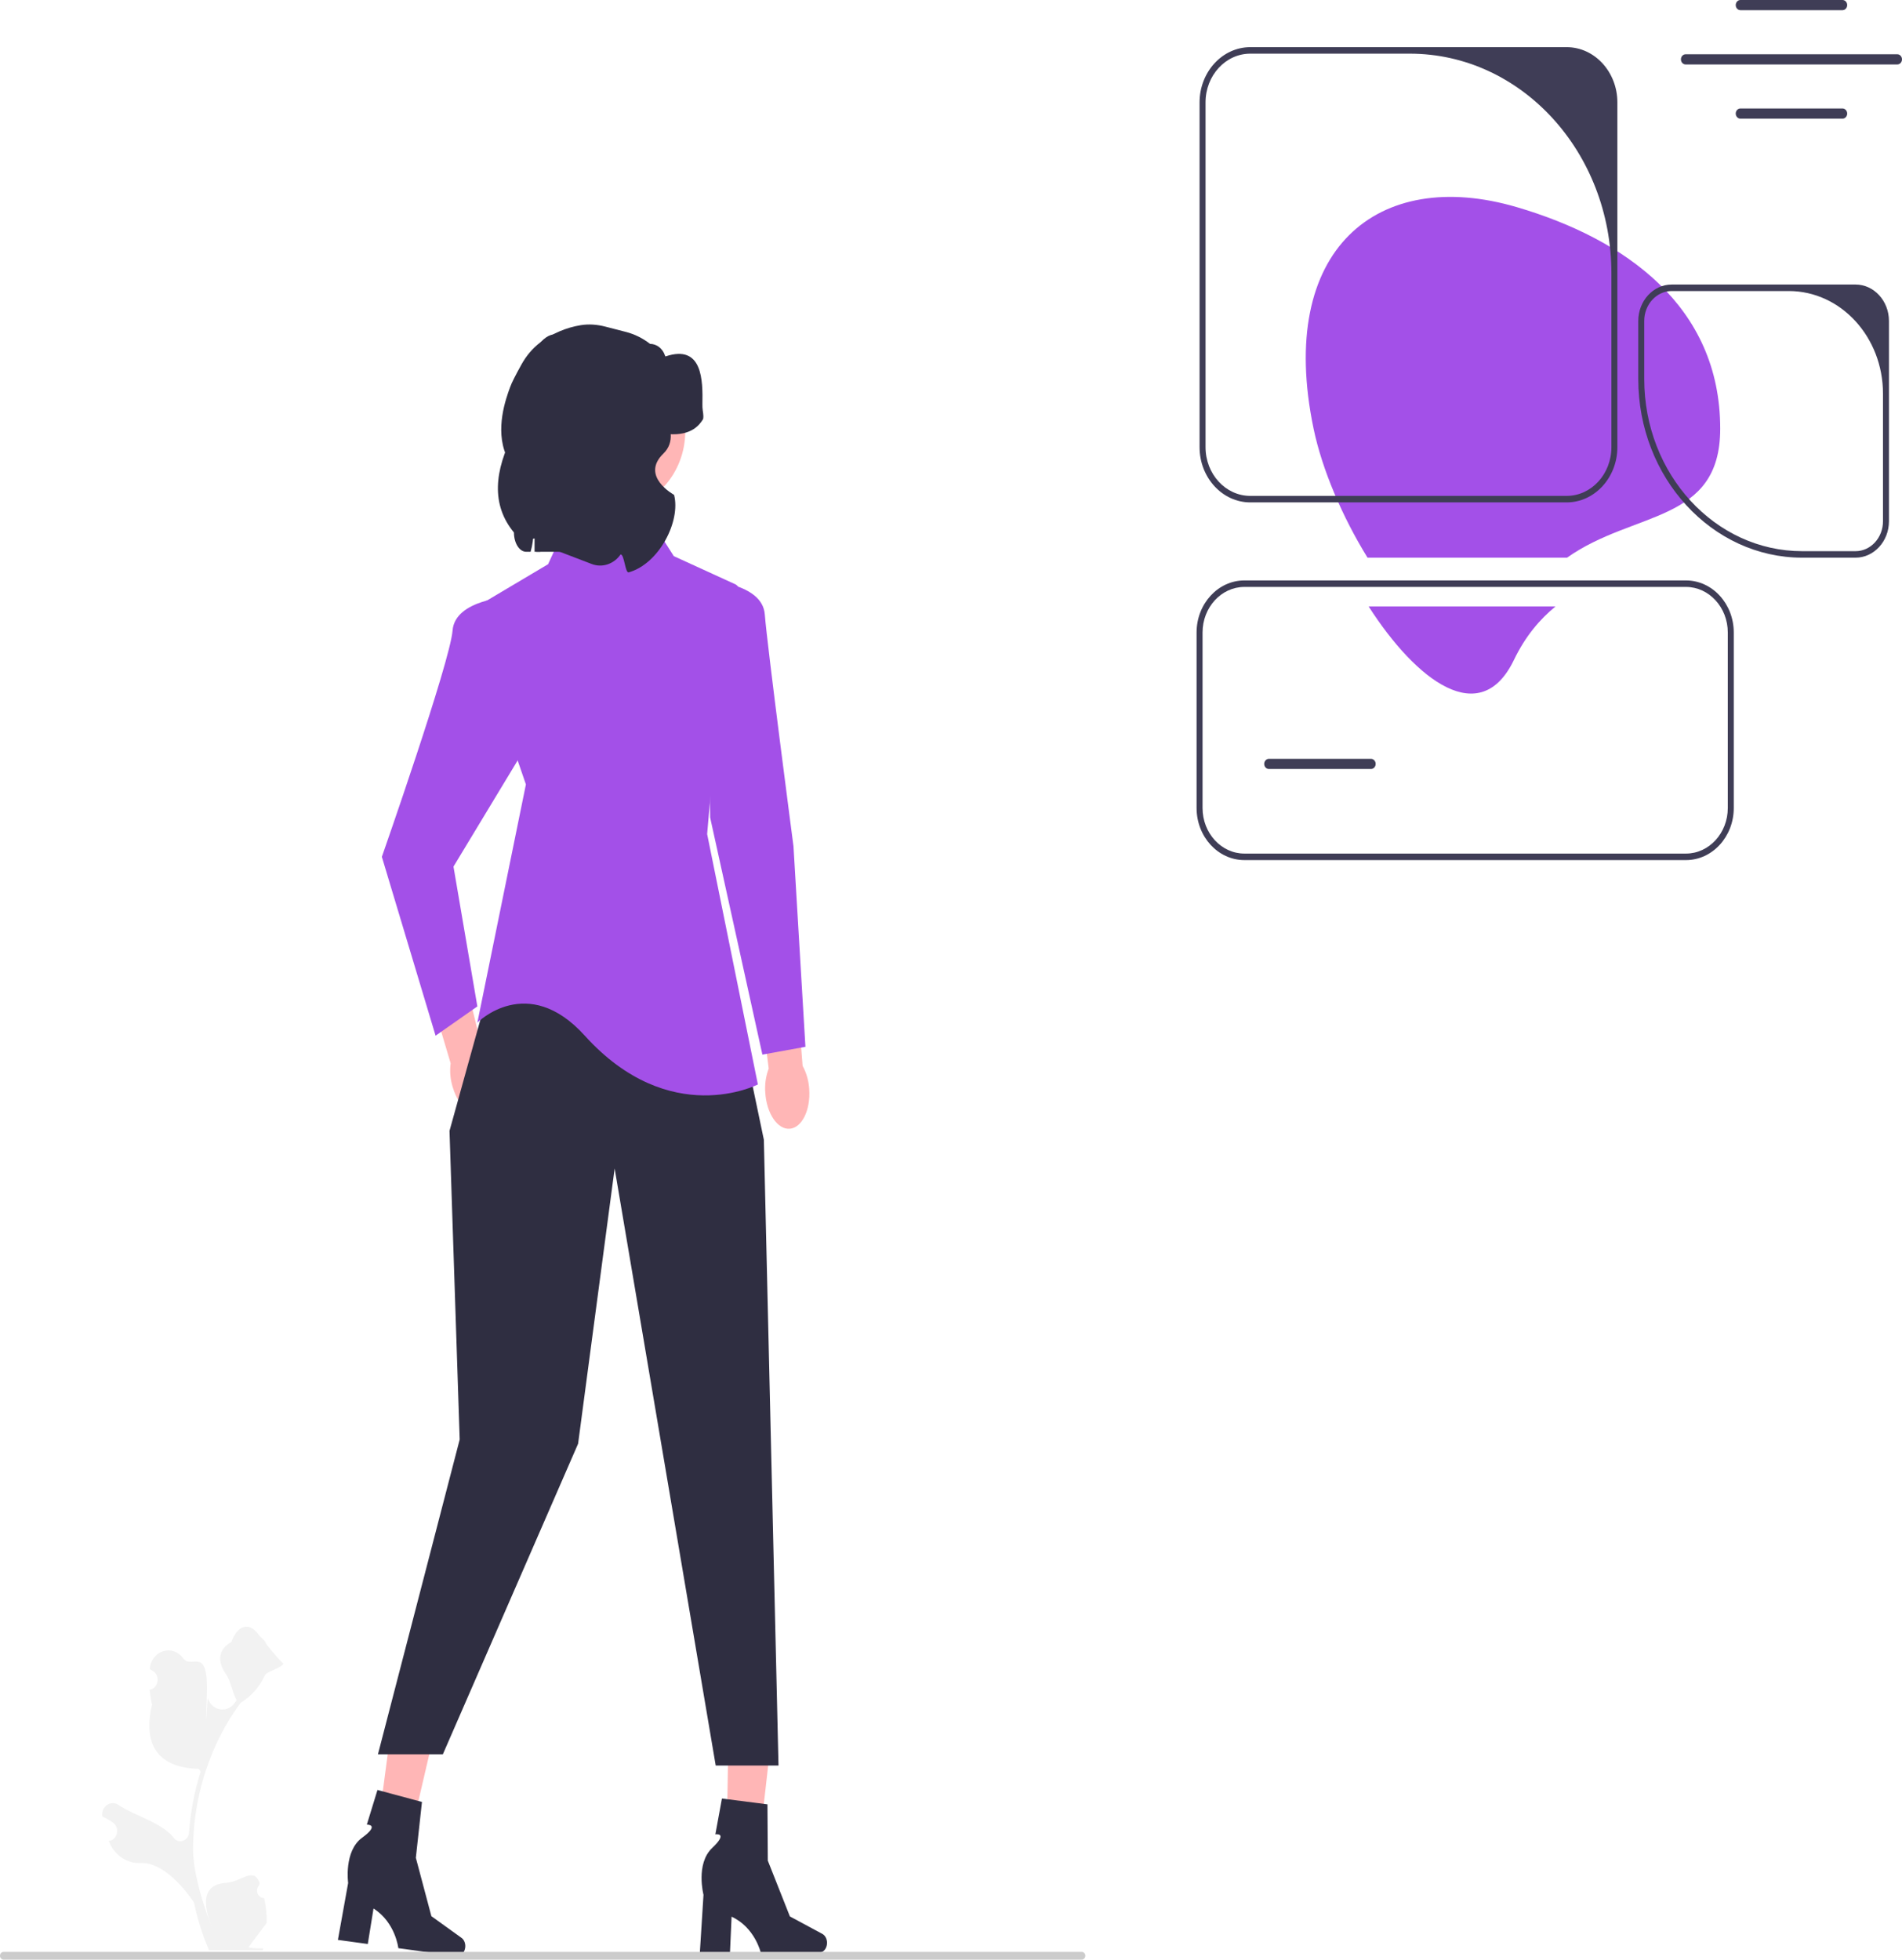 <svg width="298" height="307" viewBox="0 0 298 307" fill="none" xmlns="http://www.w3.org/2000/svg">
<g clip-path="url(#clip0_1498_1067)">
<path d="M77.501 168.005C78.46 171.097 77.773 174.143 75.967 174.807C74.16 175.472 71.919 173.504 70.96 170.41C70.561 169.18 70.439 167.864 70.603 166.572L66.691 153.414L72.398 151.546L75.648 164.716C76.498 165.635 77.134 166.763 77.501 168.005Z" fill="#FFB6B6"/>
<path d="M79.897 93.481C79.897 93.481 71.281 93.889 70.906 98.787C70.531 103.685 59.828 134.234 59.828 134.234L68.245 162.252L74.791 157.668L71.05 135.763L83.675 114.876L79.897 93.481Z" fill="#A350E8"/>
<path d="M269.518 67.16C269.518 47.993 254.649 37.449 237.663 32.455C215.887 26.052 199.938 39.009 205.809 67.16C207.139 73.541 210.322 80.993 214.261 87.367H245.52C255.962 79.961 269.518 82.038 269.518 67.16Z" fill="#A350E8"/>
<path d="M58.398 292.551L62.958 293.295L68.091 271.26L61.362 270.161L58.398 292.551Z" fill="#FFB6B6"/>
<path d="M72.889 305.095C72.791 305.937 72.165 306.544 71.488 306.452L62.411 305.208C62.411 305.208 61.969 301.173 58.521 298.991L57.624 304.552L52.941 303.91L54.547 294.99C54.547 294.99 53.85 290.005 56.736 287.901C59.621 285.797 57.475 285.85 57.475 285.85L59.141 280.422L66.112 282.298L65.155 291.047L67.588 300.194L72.312 303.595C72.732 303.898 72.959 304.488 72.889 305.095Z" fill="#2F2E41"/>
<path d="M113.764 293.897L118.373 294.015L120.942 271.455L114.14 271.279L113.764 293.897Z" fill="#FFB6B6"/>
<path d="M129.577 304.373C129.577 305.222 129.025 305.909 128.343 305.909H119.194C119.194 305.909 118.294 301.967 114.623 300.27L114.37 305.909H109.65L110.222 296.841C110.222 296.841 108.96 291.989 111.582 289.509C114.204 287.029 112.08 287.374 112.08 287.374L113.111 281.762L120.243 282.675L120.296 291.486L123.757 300.231L128.833 302.964C129.285 303.207 129.577 303.761 129.577 304.373Z" fill="#2F2E41"/>
<path d="M79.309 145.189L70.427 177.165L72.023 225.514L59.215 274.835H69.385L90.575 226.177L96.301 183.055L112.134 276.591H121.974L119.679 178.554L112.521 144.348L79.309 145.189Z" fill="#2F2E41"/>
<path d="M102.092 81.658L89.348 80.816L85.873 88.39L73.129 95.963L82.397 122.89L74.79 160.214C74.79 160.214 82.616 152.289 91.623 162.252C104.961 177.007 118.742 169.893 118.742 169.893L110.794 130.668L113.599 98.065C113.959 95.493 117.26 92.288 115.002 91.442L105.568 87.127L102.092 81.658Z" fill="#A350E8"/>
<path d="M99.281 86.445H84.038C84.061 85.316 83.909 84.196 83.595 83.18C83.586 84.307 83.429 85.419 83.133 86.445H82.441C81.382 86.443 80.524 85.09 80.523 83.421C76.941 79.088 77.411 73.77 80.523 67.811C80.524 60.169 84.67 48.711 89.175 53.506C89.321 53.494 91.605 51.899 91.75 51.899C95.714 51.904 97.077 57.542 98.274 63.497C99.638 62.506 100.577 66.641 101.257 73.919C101.456 76.042 101.632 78.434 101.79 81.044C102.227 83.233 101.455 85.567 100.066 86.255C99.811 86.381 99.546 86.446 99.279 86.447L99.281 86.445Z" fill="#2F2E41"/>
<path d="M96.165 79.737C102.351 79.737 107.366 74.273 107.366 67.534C107.366 60.794 102.351 55.331 96.165 55.331C89.98 55.331 84.965 60.794 84.965 67.534C84.965 74.273 89.98 79.737 96.165 79.737Z" fill="#FFB6B6"/>
<path d="M97.234 86.857C96.184 88.381 94.349 88.987 92.7 88.355L87.712 86.444C87.245 86.444 86.848 86.146 86.826 85.76L86.823 85.717C86.773 84.912 85.409 84.777 85.093 85.539C84.965 85.846 84.82 86.148 84.658 86.444H83.754V62.699C83.754 58.626 87.742 55.324 92.662 55.324C96.863 55.324 100.493 57.753 101.373 61.153C101.373 61.153 107.618 67.494 103.938 71.058C100.257 74.623 105.612 77.524 105.612 77.524C106.675 81.632 103.295 88.308 98.509 89.668C97.946 89.828 97.831 86.857 97.234 86.857Z" fill="#2F2E41"/>
<path d="M110.119 65.722C109.66 66.433 108.46 68.296 104.716 68.009C103.762 67.934 100.376 66.919 97.911 66.969C96.277 67 95.271 66.988 93.26 66.969C90.882 66.944 90.231 66.894 89.772 66.346C88.882 65.28 89.615 63.385 89.191 63.229C88.836 63.098 87.918 64.27 87.447 65.722C86.458 68.77 90.004 73.015 90.353 76.942C90.725 81.175 87.063 73.065 87.447 76.942C87.877 81.306 89.417 80.975 89.4 82.552C89.394 82.789 89.33 82.995 89.191 83.176C89.069 83.338 88.946 83.4 86.865 83.799C84.377 84.279 83.127 84.516 82.796 84.422C81.941 84.186 81.075 82.87 80.471 81.929C79.471 80.389 80.18 81.941 80.471 80.059C80.749 78.239 81.621 78.002 81.633 76.319C81.645 74.2 80.267 73.558 79.308 71.332C77.535 67.218 79.267 62.456 79.889 60.736C80.188 59.91 80.73 58.866 81.679 57.141C82.442 55.756 83.454 54.536 84.688 53.622C86.537 52.252 88.686 51.313 91.008 50.941C92.281 50.737 93.578 50.844 94.829 51.166L98.069 52.001C99.43 52.352 100.714 52.988 101.846 53.872C102.901 53.876 103.816 54.607 104.178 55.67C104.216 55.781 104.25 55.846 104.279 55.836C110.119 53.879 110.115 59.677 110.051 63.298C110.044 63.669 110.057 63.997 110.101 64.264V64.282C110.218 64.999 110.247 65.523 110.119 65.722Z" fill="#2F2E41"/>
<path d="M41.38 297.337C40.414 297.403 39.88 296.095 40.611 295.333L40.684 295.018C40.674 294.993 40.665 294.968 40.655 294.943C39.676 292.4 37.923 294.8 35.396 294.971C31.68 295.222 31.735 298.284 33.175 301.865C33.566 302.836 30.248 294.994 30.248 289.73C30.248 288.407 30.315 287.085 30.451 285.765C30.563 284.686 30.717 283.613 30.916 282.551C31.994 276.806 34.329 271.334 37.696 266.764C39.315 265.8 40.665 264.293 41.48 262.486C41.773 261.835 44.29 261.285 44.399 260.571C44.214 260.597 41.417 257.39 41.556 257.202C41.299 256.778 40.839 256.567 40.559 256.153C39.164 254.093 37.243 254.452 36.24 257.252C34.098 258.43 34.077 260.383 35.392 262.263C36.228 263.458 36.343 265.076 37.077 266.356C37.001 266.461 36.923 266.563 36.847 266.668C36.818 266.709 36.789 266.749 36.761 266.79C35.576 268.46 33.211 268.032 32.551 266.048C32.503 265.903 32.095 273.743 32.402 265.629C32.709 257.514 30.03 261.645 28.674 259.774C27.054 257.538 23.759 258.554 23.474 261.385C23.471 261.412 23.468 261.439 23.465 261.466C23.666 261.59 23.863 261.721 24.055 261.859C25.148 262.647 24.77 264.495 23.474 264.712L23.444 264.717C23.517 265.504 23.641 266.283 23.822 267.05C22.091 274.341 25.826 276.998 31.16 277.118L31.438 277.549C30.933 279.132 30.526 280.754 30.221 282.396C29.934 283.919 29.735 285.459 29.623 287.006L29.619 287.072C29.526 288.387 27.998 288.947 27.23 287.927C27.035 287.667 26.835 287.439 26.634 287.259C24.321 285.189 21.054 284.427 18.559 282.764C17.358 281.963 15.819 282.998 16.029 284.515L16.039 284.587C16.411 284.752 16.773 284.943 17.123 285.156C17.324 285.28 17.521 285.411 17.713 285.549C18.807 286.338 18.428 288.185 17.132 288.402L17.102 288.407C17.081 288.411 17.063 288.414 17.042 288.417L17.061 288.467C17.895 290.604 19.889 291.989 22.018 291.862C24.523 291.713 27.636 293.995 30.381 298.031L30.384 298.031C30.928 300.611 31.722 303.131 32.743 305.533H41.169C41.199 305.431 41.226 305.326 41.254 305.224C40.474 305.277 39.689 305.227 38.922 305.073C39.547 304.237 40.172 303.394 40.797 302.559C40.813 302.542 40.825 302.526 40.837 302.509C41.154 302.082 41.474 301.657 41.791 301.23L41.791 301.229C41.811 299.916 41.666 298.607 41.38 297.337Z" fill="#F2F2F2"/>
<path d="M0 306.393C0 306.73 0.248 307 0.556 307H169.488C169.797 307 170.045 306.73 170.045 306.393C170.045 306.057 169.797 305.787 169.488 305.787H0.556C0.248 305.787 0 306.057 0 306.393Z" fill="#CCCCCC"/>
<path d="M253.406 16.048V70.047C253.406 74.822 249.841 78.707 245.458 78.707H195.894C191.511 78.707 187.945 74.822 187.945 70.047V16.048C187.945 11.273 191.511 7.388 195.894 7.388H245.458C249.841 7.388 253.406 11.273 253.406 16.048ZM245.458 77.688C249.331 77.688 252.471 74.267 252.471 70.047V42.823C252.471 23.815 238.328 8.407 220.882 8.407H195.894C192.021 8.407 188.88 11.828 188.88 16.048V70.047C188.88 74.267 192.021 77.688 195.894 77.688H245.458Z" fill="#3F3D56"/>
<path d="M214.805 120.475H198.804C198.4 120.475 198.072 120.117 198.072 119.678C198.072 119.238 198.4 118.881 198.804 118.881H214.805C215.208 118.881 215.536 119.238 215.536 119.678C215.536 120.117 215.208 120.475 214.805 120.475Z" fill="#3F3D56"/>
<path d="M288.682 1.594H272.681C272.277 1.594 271.949 1.236 271.949 0.797C271.949 0.357 272.277 0 272.681 0H288.682C289.085 0 289.413 0.357 289.413 0.797C289.413 1.236 289.085 1.594 288.682 1.594Z" fill="#3F3D56"/>
<path d="M288.682 18.59H272.681C272.277 18.59 271.949 18.233 271.949 17.793C271.949 17.354 272.277 16.996 272.681 16.996H288.682C289.085 16.996 289.413 17.354 289.413 17.793C289.413 18.233 289.085 18.59 288.682 18.59Z" fill="#3F3D56"/>
<path d="M297.268 10.098H264.095C263.692 10.098 263.363 9.74 263.363 9.301C263.363 8.861 263.692 8.504 264.095 8.504H297.268C297.672 8.504 298 8.861 298 9.301C298 9.74 297.672 10.098 297.268 10.098Z" fill="#3F3D56"/>
<path d="M264.152 134.743H194.965C190.836 134.743 187.477 131.083 187.477 126.584V99.091C187.477 94.593 190.836 90.933 194.965 90.933H264.152C268.282 90.933 271.641 94.593 271.641 99.091V126.584C271.641 131.083 268.282 134.743 264.152 134.743ZM194.965 91.951C191.352 91.951 188.412 95.154 188.412 99.091V126.584C188.412 130.521 191.352 133.724 194.965 133.724H264.152C267.766 133.724 270.706 130.521 270.706 126.584V99.091C270.706 95.154 267.766 91.951 264.152 91.951H194.965Z" fill="#3F3D56"/>
<path d="M290.717 87.367H282.367C268.203 87.367 256.68 74.812 256.68 59.381V50.283C256.68 47.136 259.03 44.575 261.919 44.575H290.717C293.606 44.575 295.956 47.136 295.956 50.283V81.659C295.956 84.806 293.606 87.367 290.717 87.367ZM261.919 45.594C259.542 45.594 257.615 47.693 257.615 50.283V59.381C257.615 74.274 268.697 86.348 282.367 86.348H290.717C293.094 86.348 295.021 84.249 295.021 81.659V61.675C295.021 52.794 288.413 45.594 280.261 45.594H261.919Z" fill="#3F3D56"/>
<path d="M119.902 171.212C120.119 174.467 121.836 176.984 123.738 176.833C125.639 176.683 127.004 173.922 126.787 170.665C126.717 169.363 126.361 168.098 125.75 166.976L124.671 153.195L118.746 153.885L120.439 167.397C119.983 168.604 119.798 169.912 119.902 171.212Z" fill="#FFB6B6"/>
<path d="M110.832 90.933C110.832 90.933 119.449 91.341 119.823 96.239C120.198 101.137 124.319 132.565 124.319 132.565L126.192 163.994L119.449 165.218L111.263 128.076L110.832 90.933Z" fill="#A350E8"/>
<path d="M237.195 103.394C238.973 99.701 241.228 97.037 243.712 95.009H214.434C221.969 106.736 231.962 114.263 237.195 103.394Z" fill="#A350E8"/>
</g>
<defs>
<clipPath id="clip0_1498_1067">
<rect width="298" height="307" fill="white"/>
</clipPath>
</defs>
</svg>
